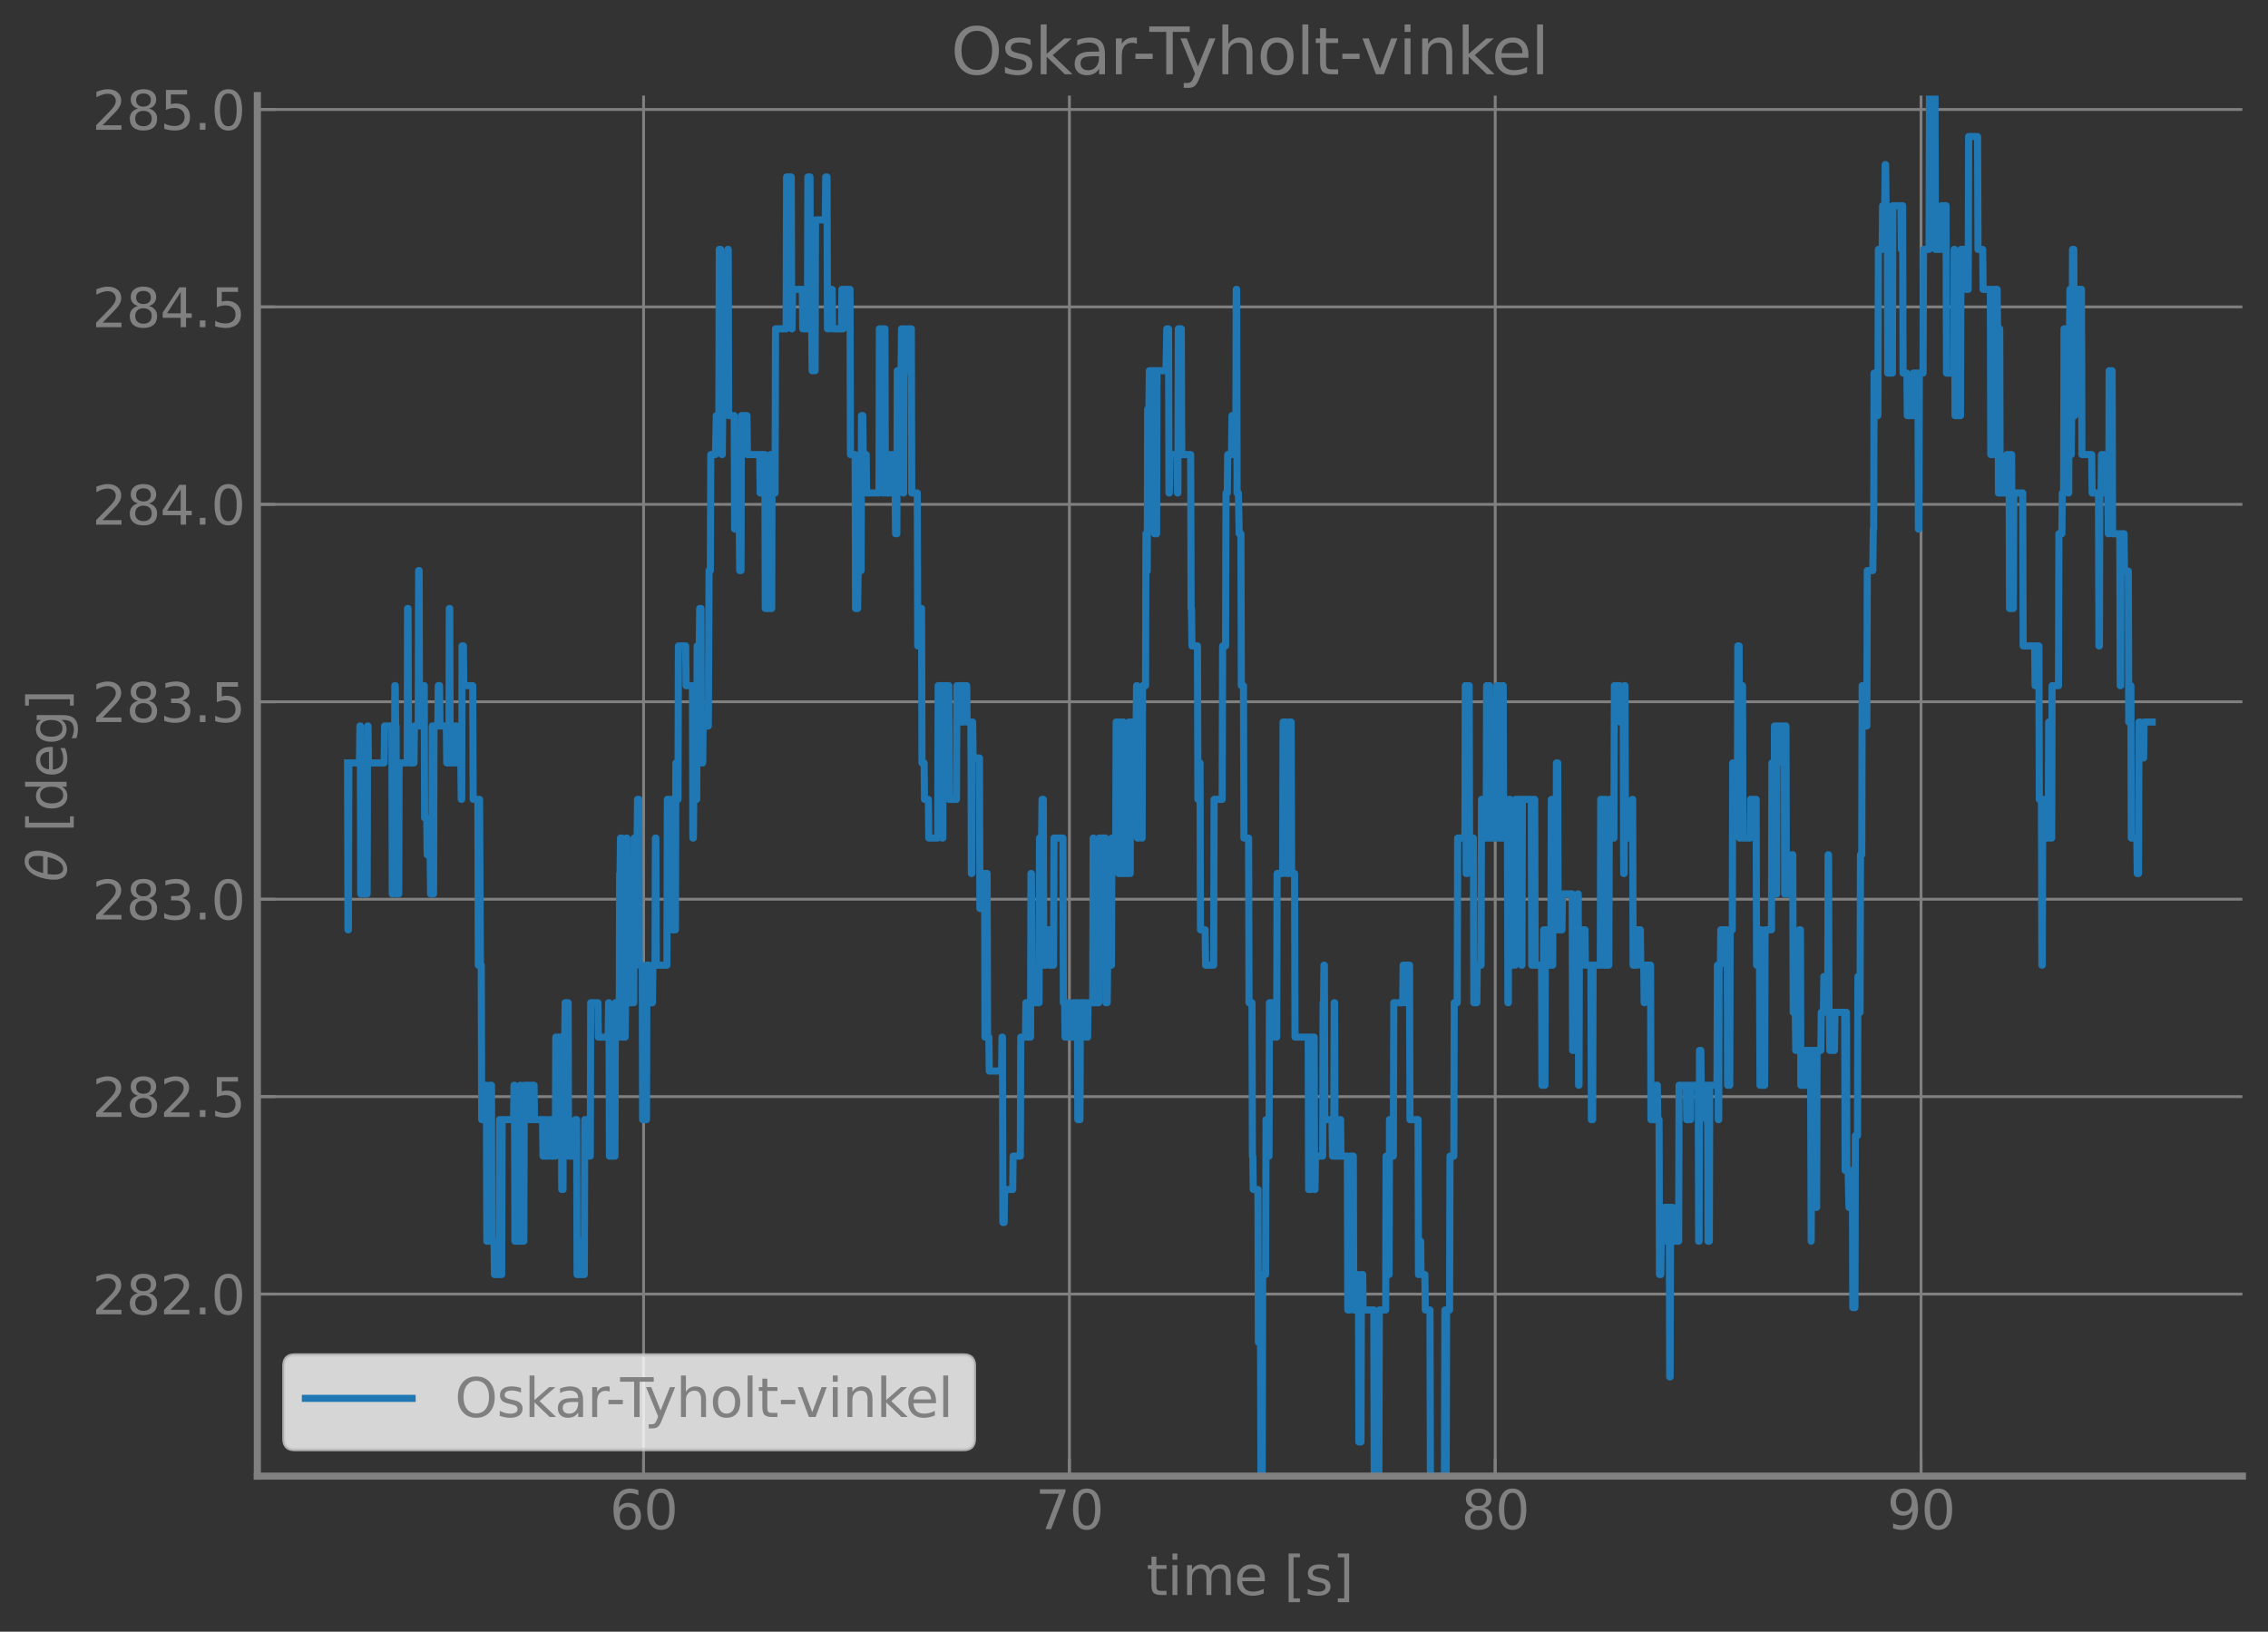 <?xml version="1.0" encoding="utf-8" standalone="no"?>
<!DOCTYPE svg PUBLIC "-//W3C//DTD SVG 1.1//EN"
  "http://www.w3.org/Graphics/SVG/1.1/DTD/svg11.dtd">
<svg xmlns:xlink="http://www.w3.org/1999/xlink" width="637.542pt" height="458.692pt" viewBox="0 0 637.542 458.692" xmlns="http://www.w3.org/2000/svg" version="1.1">
 <rect x="0" y="0" width="637.542" height="458.692" fill="#333333" stroke="none"/>
 <defs>
  <style type="text/css">*{stroke-linejoin: round; stroke-linecap: butt}</style>
 </defs>
 <g id="figure_1">
  <g id="patch_1">
   <path d="M 0 458.692 
L 637.542 458.692 
L 637.542 0 
L 0 0 
L 0 458.692 
z
" style="fill: none"/>
  </g>
  <g id="axes_1">
   <g id="patch_2">
    <path d="M 72.342 414.957 
L 630.342 414.957 
L 630.342 26.877 
L 72.342 26.877 
L 72.342 414.957 
z
" style="fill: none"/>
   </g>
   <g id="matplotlib.axis_1">
    <g id="xtick_1">
     <g id="line2d_1">
      <path d="M 180.915 414.957 
L 180.915 26.877 
" clip-path="url(#p059c0b1d8d)" style="fill: none; stroke: #808080; stroke-width: 0.8; stroke-linecap: square"/>
     </g>
     <g id="line2d_2">
      <defs>
       <path id="m443d8c2c27" d="M 0 0 
L 0 -5 
" style="stroke: #808080; stroke-width: 0.8"/>
      </defs>
      <g>
       <use xlink:href="#m443d8c2c27" x="180.915" y="414.957" style="fill: #808080; stroke: #808080; stroke-width: 0.8"/>
      </g>
     </g>
     <g id="text_1">
      <!-- 60 -->
      <g style="fill: #808080" transform="translate(171.371 429.855) scale(0.15 -0.15)">
       <defs>
        <path id="DejaVuSans-36" d="M 2113 2584 
Q 1688 2584 1439 2293 
Q 1191 2003 1191 1497 
Q 1191 994 1439 701 
Q 1688 409 2113 409 
Q 2538 409 2786 701 
Q 3034 994 3034 1497 
Q 3034 2003 2786 2293 
Q 2538 2584 2113 2584 
z
M 3366 4563 
L 3366 3988 
Q 3128 4100 2886 4159 
Q 2644 4219 2406 4219 
Q 1781 4219 1451 3797 
Q 1122 3375 1075 2522 
Q 1259 2794 1537 2939 
Q 1816 3084 2150 3084 
Q 2853 3084 3261 2657 
Q 3669 2231 3669 1497 
Q 3669 778 3244 343 
Q 2819 -91 2113 -91 
Q 1303 -91 875 529 
Q 447 1150 447 2328 
Q 447 3434 972 4092 
Q 1497 4750 2381 4750 
Q 2619 4750 2861 4703 
Q 3103 4656 3366 4563 
z
" transform="scale(0.016)"/>
        <path id="DejaVuSans-30" d="M 2034 4250 
Q 1547 4250 1301 3770 
Q 1056 3291 1056 2328 
Q 1056 1369 1301 889 
Q 1547 409 2034 409 
Q 2525 409 2770 889 
Q 3016 1369 3016 2328 
Q 3016 3291 2770 3770 
Q 2525 4250 2034 4250 
z
M 2034 4750 
Q 2819 4750 3233 4129 
Q 3647 3509 3647 2328 
Q 3647 1150 3233 529 
Q 2819 -91 2034 -91 
Q 1250 -91 836 529 
Q 422 1150 422 2328 
Q 422 3509 836 4129 
Q 1250 4750 2034 4750 
z
" transform="scale(0.016)"/>
       </defs>
       <use xlink:href="#DejaVuSans-36"/>
       <use xlink:href="#DejaVuSans-30" x="63.623"/>
      </g>
     </g>
    </g>
    <g id="xtick_2">
     <g id="line2d_3">
      <path d="M 300.613 414.957 
L 300.613 26.877 
" clip-path="url(#p059c0b1d8d)" style="fill: none; stroke: #808080; stroke-width: 0.8; stroke-linecap: square"/>
     </g>
     <g id="line2d_4">
      <g>
       <use xlink:href="#m443d8c2c27" x="300.613" y="414.957" style="fill: #808080; stroke: #808080; stroke-width: 0.8"/>
      </g>
     </g>
     <g id="text_2">
      <!-- 70 -->
      <g style="fill: #808080" transform="translate(291.069 429.855) scale(0.15 -0.15)">
       <defs>
        <path id="DejaVuSans-37" d="M 525 4666 
L 3525 4666 
L 3525 4397 
L 1831 0 
L 1172 0 
L 2766 4134 
L 525 4134 
L 525 4666 
z
" transform="scale(0.016)"/>
       </defs>
       <use xlink:href="#DejaVuSans-37"/>
       <use xlink:href="#DejaVuSans-30" x="63.623"/>
      </g>
     </g>
    </g>
    <g id="xtick_3">
     <g id="line2d_5">
      <path d="M 420.31 414.957 
L 420.31 26.877 
" clip-path="url(#p059c0b1d8d)" style="fill: none; stroke: #808080; stroke-width: 0.8; stroke-linecap: square"/>
     </g>
     <g id="line2d_6">
      <g>
       <use xlink:href="#m443d8c2c27" x="420.31" y="414.957" style="fill: #808080; stroke: #808080; stroke-width: 0.8"/>
      </g>
     </g>
     <g id="text_3">
      <!-- 80 -->
      <g style="fill: #808080" transform="translate(410.767 429.855) scale(0.15 -0.15)">
       <defs>
        <path id="DejaVuSans-38" d="M 2034 2216 
Q 1584 2216 1326 1975 
Q 1069 1734 1069 1313 
Q 1069 891 1326 650 
Q 1584 409 2034 409 
Q 2484 409 2743 651 
Q 3003 894 3003 1313 
Q 3003 1734 2745 1975 
Q 2488 2216 2034 2216 
z
M 1403 2484 
Q 997 2584 770 2862 
Q 544 3141 544 3541 
Q 544 4100 942 4425 
Q 1341 4750 2034 4750 
Q 2731 4750 3128 4425 
Q 3525 4100 3525 3541 
Q 3525 3141 3298 2862 
Q 3072 2584 2669 2484 
Q 3125 2378 3379 2068 
Q 3634 1759 3634 1313 
Q 3634 634 3220 271 
Q 2806 -91 2034 -91 
Q 1263 -91 848 271 
Q 434 634 434 1313 
Q 434 1759 690 2068 
Q 947 2378 1403 2484 
z
M 1172 3481 
Q 1172 3119 1398 2916 
Q 1625 2713 2034 2713 
Q 2441 2713 2670 2916 
Q 2900 3119 2900 3481 
Q 2900 3844 2670 4047 
Q 2441 4250 2034 4250 
Q 1625 4250 1398 4047 
Q 1172 3844 1172 3481 
z
" transform="scale(0.016)"/>
       </defs>
       <use xlink:href="#DejaVuSans-38"/>
       <use xlink:href="#DejaVuSans-30" x="63.623"/>
      </g>
     </g>
    </g>
    <g id="xtick_4">
     <g id="line2d_7">
      <path d="M 540.008 414.957 
L 540.008 26.877 
" clip-path="url(#p059c0b1d8d)" style="fill: none; stroke: #808080; stroke-width: 0.8; stroke-linecap: square"/>
     </g>
     <g id="line2d_8">
      <g>
       <use xlink:href="#m443d8c2c27" x="540.008" y="414.957" style="fill: #808080; stroke: #808080; stroke-width: 0.8"/>
      </g>
     </g>
     <g id="text_4">
      <!-- 90 -->
      <g style="fill: #808080" transform="translate(530.464 429.855) scale(0.15 -0.15)">
       <defs>
        <path id="DejaVuSans-39" d="M 703 97 
L 703 672 
Q 941 559 1184 500 
Q 1428 441 1663 441 
Q 2288 441 2617 861 
Q 2947 1281 2994 2138 
Q 2813 1869 2534 1725 
Q 2256 1581 1919 1581 
Q 1219 1581 811 2004 
Q 403 2428 403 3163 
Q 403 3881 828 4315 
Q 1253 4750 1959 4750 
Q 2769 4750 3195 4129 
Q 3622 3509 3622 2328 
Q 3622 1225 3098 567 
Q 2575 -91 1691 -91 
Q 1453 -91 1209 -44 
Q 966 3 703 97 
z
M 1959 2075 
Q 2384 2075 2632 2365 
Q 2881 2656 2881 3163 
Q 2881 3666 2632 3958 
Q 2384 4250 1959 4250 
Q 1534 4250 1286 3958 
Q 1038 3666 1038 3163 
Q 1038 2656 1286 2365 
Q 1534 2075 1959 2075 
z
" transform="scale(0.016)"/>
       </defs>
       <use xlink:href="#DejaVuSans-39"/>
       <use xlink:href="#DejaVuSans-30" x="63.623"/>
      </g>
     </g>
    </g>
    <g id="text_5">
     <!-- time [s] -->
     <g style="fill: #808080" transform="translate(322.255 448.372) scale(0.15 -0.15)">
      <defs>
       <path id="DejaVuSans-74" d="M 1172 4494 
L 1172 3500 
L 2356 3500 
L 2356 3053 
L 1172 3053 
L 1172 1153 
Q 1172 725 1289 603 
Q 1406 481 1766 481 
L 2356 481 
L 2356 0 
L 1766 0 
Q 1100 0 847 248 
Q 594 497 594 1153 
L 594 3053 
L 172 3053 
L 172 3500 
L 594 3500 
L 594 4494 
L 1172 4494 
z
" transform="scale(0.016)"/>
       <path id="DejaVuSans-69" d="M 603 3500 
L 1178 3500 
L 1178 0 
L 603 0 
L 603 3500 
z
M 603 4863 
L 1178 4863 
L 1178 4134 
L 603 4134 
L 603 4863 
z
" transform="scale(0.016)"/>
       <path id="DejaVuSans-6d" d="M 3328 2828 
Q 3544 3216 3844 3400 
Q 4144 3584 4550 3584 
Q 5097 3584 5394 3201 
Q 5691 2819 5691 2113 
L 5691 0 
L 5113 0 
L 5113 2094 
Q 5113 2597 4934 2840 
Q 4756 3084 4391 3084 
Q 3944 3084 3684 2787 
Q 3425 2491 3425 1978 
L 3425 0 
L 2847 0 
L 2847 2094 
Q 2847 2600 2669 2842 
Q 2491 3084 2119 3084 
Q 1678 3084 1418 2786 
Q 1159 2488 1159 1978 
L 1159 0 
L 581 0 
L 581 3500 
L 1159 3500 
L 1159 2956 
Q 1356 3278 1631 3431 
Q 1906 3584 2284 3584 
Q 2666 3584 2933 3390 
Q 3200 3197 3328 2828 
z
" transform="scale(0.016)"/>
       <path id="DejaVuSans-65" d="M 3597 1894 
L 3597 1613 
L 953 1613 
Q 991 1019 1311 708 
Q 1631 397 2203 397 
Q 2534 397 2845 478 
Q 3156 559 3463 722 
L 3463 178 
Q 3153 47 2828 -22 
Q 2503 -91 2169 -91 
Q 1331 -91 842 396 
Q 353 884 353 1716 
Q 353 2575 817 3079 
Q 1281 3584 2069 3584 
Q 2775 3584 3186 3129 
Q 3597 2675 3597 1894 
z
M 3022 2063 
Q 3016 2534 2758 2815 
Q 2500 3097 2075 3097 
Q 1594 3097 1305 2825 
Q 1016 2553 972 2059 
L 3022 2063 
z
" transform="scale(0.016)"/>
       <path id="DejaVuSans-20" transform="scale(0.016)"/>
       <path id="DejaVuSans-5b" d="M 550 4863 
L 1875 4863 
L 1875 4416 
L 1125 4416 
L 1125 -397 
L 1875 -397 
L 1875 -844 
L 550 -844 
L 550 4863 
z
" transform="scale(0.016)"/>
       <path id="DejaVuSans-73" d="M 2834 3397 
L 2834 2853 
Q 2591 2978 2328 3040 
Q 2066 3103 1784 3103 
Q 1356 3103 1142 2972 
Q 928 2841 928 2578 
Q 928 2378 1081 2264 
Q 1234 2150 1697 2047 
L 1894 2003 
Q 2506 1872 2764 1633 
Q 3022 1394 3022 966 
Q 3022 478 2636 193 
Q 2250 -91 1575 -91 
Q 1294 -91 989 -36 
Q 684 19 347 128 
L 347 722 
Q 666 556 975 473 
Q 1284 391 1588 391 
Q 1994 391 2212 530 
Q 2431 669 2431 922 
Q 2431 1156 2273 1281 
Q 2116 1406 1581 1522 
L 1381 1569 
Q 847 1681 609 1914 
Q 372 2147 372 2553 
Q 372 3047 722 3315 
Q 1072 3584 1716 3584 
Q 2034 3584 2315 3537 
Q 2597 3491 2834 3397 
z
" transform="scale(0.016)"/>
       <path id="DejaVuSans-5d" d="M 1947 4863 
L 1947 -844 
L 622 -844 
L 622 -397 
L 1369 -397 
L 1369 4416 
L 622 4416 
L 622 4863 
L 1947 4863 
z
" transform="scale(0.016)"/>
      </defs>
      <use xlink:href="#DejaVuSans-74"/>
      <use xlink:href="#DejaVuSans-69" x="39.209"/>
      <use xlink:href="#DejaVuSans-6d" x="66.992"/>
      <use xlink:href="#DejaVuSans-65" x="164.404"/>
      <use xlink:href="#DejaVuSans-20" x="225.928"/>
      <use xlink:href="#DejaVuSans-5b" x="257.715"/>
      <use xlink:href="#DejaVuSans-73" x="296.729"/>
      <use xlink:href="#DejaVuSans-5d" x="348.828"/>
     </g>
    </g>
   </g>
   <g id="matplotlib.axis_2">
    <g id="ytick_1">
     <g id="line2d_9">
      <path d="M 72.342 363.777 
L 630.342 363.777 
" clip-path="url(#p059c0b1d8d)" style="fill: none; stroke: #808080; stroke-width: 0.8; stroke-linecap: square"/>
     </g>
     <g id="line2d_10">
      <defs>
       <path id="m48dcfe4616" d="M 0 0 
L 5 0 
" style="stroke: #808080; stroke-width: 0.8"/>
      </defs>
      <g>
       <use xlink:href="#m48dcfe4616" x="72.342" y="363.777" style="fill: #808080; stroke: #808080; stroke-width: 0.8"/>
      </g>
     </g>
     <g id="text_6">
      <!-- 282.0 -->
      <g style="fill: #808080" transform="translate(25.9 369.476) scale(0.15 -0.15)">
       <defs>
        <path id="DejaVuSans-32" d="M 1228 531 
L 3431 531 
L 3431 0 
L 469 0 
L 469 531 
Q 828 903 1448 1529 
Q 2069 2156 2228 2338 
Q 2531 2678 2651 2914 
Q 2772 3150 2772 3378 
Q 2772 3750 2511 3984 
Q 2250 4219 1831 4219 
Q 1534 4219 1204 4116 
Q 875 4013 500 3803 
L 500 4441 
Q 881 4594 1212 4672 
Q 1544 4750 1819 4750 
Q 2544 4750 2975 4387 
Q 3406 4025 3406 3419 
Q 3406 3131 3298 2873 
Q 3191 2616 2906 2266 
Q 2828 2175 2409 1742 
Q 1991 1309 1228 531 
z
" transform="scale(0.016)"/>
        <path id="DejaVuSans-2e" d="M 684 794 
L 1344 794 
L 1344 0 
L 684 0 
L 684 794 
z
" transform="scale(0.016)"/>
       </defs>
       <use xlink:href="#DejaVuSans-32"/>
       <use xlink:href="#DejaVuSans-38" x="63.623"/>
       <use xlink:href="#DejaVuSans-32" x="127.246"/>
       <use xlink:href="#DejaVuSans-2e" x="190.869"/>
       <use xlink:href="#DejaVuSans-30" x="222.656"/>
      </g>
     </g>
    </g>
    <g id="ytick_2">
     <g id="line2d_11">
      <path d="M 72.342 308.277 
L 630.342 308.277 
" clip-path="url(#p059c0b1d8d)" style="fill: none; stroke: #808080; stroke-width: 0.8; stroke-linecap: square"/>
     </g>
     <g id="line2d_12">
      <g>
       <use xlink:href="#m48dcfe4616" x="72.342" y="308.277" style="fill: #808080; stroke: #808080; stroke-width: 0.8"/>
      </g>
     </g>
     <g id="text_7">
      <!-- 282.5 -->
      <g style="fill: #808080" transform="translate(25.9 313.976) scale(0.15 -0.15)">
       <defs>
        <path id="DejaVuSans-35" d="M 691 4666 
L 3169 4666 
L 3169 4134 
L 1269 4134 
L 1269 2991 
Q 1406 3038 1543 3061 
Q 1681 3084 1819 3084 
Q 2600 3084 3056 2656 
Q 3513 2228 3513 1497 
Q 3513 744 3044 326 
Q 2575 -91 1722 -91 
Q 1428 -91 1123 -41 
Q 819 9 494 109 
L 494 744 
Q 775 591 1075 516 
Q 1375 441 1709 441 
Q 2250 441 2565 725 
Q 2881 1009 2881 1497 
Q 2881 1984 2565 2268 
Q 2250 2553 1709 2553 
Q 1456 2553 1204 2497 
Q 953 2441 691 2322 
L 691 4666 
z
" transform="scale(0.016)"/>
       </defs>
       <use xlink:href="#DejaVuSans-32"/>
       <use xlink:href="#DejaVuSans-38" x="63.623"/>
       <use xlink:href="#DejaVuSans-32" x="127.246"/>
       <use xlink:href="#DejaVuSans-2e" x="190.869"/>
       <use xlink:href="#DejaVuSans-35" x="222.656"/>
      </g>
     </g>
    </g>
    <g id="ytick_3">
     <g id="line2d_13">
      <path d="M 72.342 252.777 
L 630.342 252.777 
" clip-path="url(#p059c0b1d8d)" style="fill: none; stroke: #808080; stroke-width: 0.8; stroke-linecap: square"/>
     </g>
     <g id="line2d_14">
      <g>
       <use xlink:href="#m48dcfe4616" x="72.342" y="252.777" style="fill: #808080; stroke: #808080; stroke-width: 0.8"/>
      </g>
     </g>
     <g id="text_8">
      <!-- 283.0 -->
      <g style="fill: #808080" transform="translate(25.9 258.476) scale(0.15 -0.15)">
       <defs>
        <path id="DejaVuSans-33" d="M 2597 2516 
Q 3050 2419 3304 2112 
Q 3559 1806 3559 1356 
Q 3559 666 3084 287 
Q 2609 -91 1734 -91 
Q 1441 -91 1130 -33 
Q 819 25 488 141 
L 488 750 
Q 750 597 1062 519 
Q 1375 441 1716 441 
Q 2309 441 2620 675 
Q 2931 909 2931 1356 
Q 2931 1769 2642 2001 
Q 2353 2234 1838 2234 
L 1294 2234 
L 1294 2753 
L 1863 2753 
Q 2328 2753 2575 2939 
Q 2822 3125 2822 3475 
Q 2822 3834 2567 4026 
Q 2313 4219 1838 4219 
Q 1578 4219 1281 4162 
Q 984 4106 628 3988 
L 628 4550 
Q 988 4650 1302 4700 
Q 1616 4750 1894 4750 
Q 2613 4750 3031 4423 
Q 3450 4097 3450 3541 
Q 3450 3153 3228 2886 
Q 3006 2619 2597 2516 
z
" transform="scale(0.016)"/>
       </defs>
       <use xlink:href="#DejaVuSans-32"/>
       <use xlink:href="#DejaVuSans-38" x="63.623"/>
       <use xlink:href="#DejaVuSans-33" x="127.246"/>
       <use xlink:href="#DejaVuSans-2e" x="190.869"/>
       <use xlink:href="#DejaVuSans-30" x="222.656"/>
      </g>
     </g>
    </g>
    <g id="ytick_4">
     <g id="line2d_15">
      <path d="M 72.342 197.277 
L 630.342 197.277 
" clip-path="url(#p059c0b1d8d)" style="fill: none; stroke: #808080; stroke-width: 0.8; stroke-linecap: square"/>
     </g>
     <g id="line2d_16">
      <g>
       <use xlink:href="#m48dcfe4616" x="72.342" y="197.277" style="fill: #808080; stroke: #808080; stroke-width: 0.8"/>
      </g>
     </g>
     <g id="text_9">
      <!-- 283.5 -->
      <g style="fill: #808080" transform="translate(25.9 202.976) scale(0.15 -0.15)">
       <use xlink:href="#DejaVuSans-32"/>
       <use xlink:href="#DejaVuSans-38" x="63.623"/>
       <use xlink:href="#DejaVuSans-33" x="127.246"/>
       <use xlink:href="#DejaVuSans-2e" x="190.869"/>
       <use xlink:href="#DejaVuSans-35" x="222.656"/>
      </g>
     </g>
    </g>
    <g id="ytick_5">
     <g id="line2d_17">
      <path d="M 72.342 141.777 
L 630.342 141.777 
" clip-path="url(#p059c0b1d8d)" style="fill: none; stroke: #808080; stroke-width: 0.8; stroke-linecap: square"/>
     </g>
     <g id="line2d_18">
      <g>
       <use xlink:href="#m48dcfe4616" x="72.342" y="141.777" style="fill: #808080; stroke: #808080; stroke-width: 0.8"/>
      </g>
     </g>
     <g id="text_10">
      <!-- 284.0 -->
      <g style="fill: #808080" transform="translate(25.9 147.476) scale(0.15 -0.15)">
       <defs>
        <path id="DejaVuSans-34" d="M 2419 4116 
L 825 1625 
L 2419 1625 
L 2419 4116 
z
M 2253 4666 
L 3047 4666 
L 3047 1625 
L 3713 1625 
L 3713 1100 
L 3047 1100 
L 3047 0 
L 2419 0 
L 2419 1100 
L 313 1100 
L 313 1709 
L 2253 4666 
z
" transform="scale(0.016)"/>
       </defs>
       <use xlink:href="#DejaVuSans-32"/>
       <use xlink:href="#DejaVuSans-38" x="63.623"/>
       <use xlink:href="#DejaVuSans-34" x="127.246"/>
       <use xlink:href="#DejaVuSans-2e" x="190.869"/>
       <use xlink:href="#DejaVuSans-30" x="222.656"/>
      </g>
     </g>
    </g>
    <g id="ytick_6">
     <g id="line2d_19">
      <path d="M 72.342 86.277 
L 630.342 86.277 
" clip-path="url(#p059c0b1d8d)" style="fill: none; stroke: #808080; stroke-width: 0.8; stroke-linecap: square"/>
     </g>
     <g id="line2d_20">
      <g>
       <use xlink:href="#m48dcfe4616" x="72.342" y="86.277" style="fill: #808080; stroke: #808080; stroke-width: 0.8"/>
      </g>
     </g>
     <g id="text_11">
      <!-- 284.5 -->
      <g style="fill: #808080" transform="translate(25.9 91.976) scale(0.15 -0.15)">
       <use xlink:href="#DejaVuSans-32"/>
       <use xlink:href="#DejaVuSans-38" x="63.623"/>
       <use xlink:href="#DejaVuSans-34" x="127.246"/>
       <use xlink:href="#DejaVuSans-2e" x="190.869"/>
       <use xlink:href="#DejaVuSans-35" x="222.656"/>
      </g>
     </g>
    </g>
    <g id="ytick_7">
     <g id="line2d_21">
      <path d="M 72.342 30.777 
L 630.342 30.777 
" clip-path="url(#p059c0b1d8d)" style="fill: none; stroke: #808080; stroke-width: 0.8; stroke-linecap: square"/>
     </g>
     <g id="line2d_22">
      <g>
       <use xlink:href="#m48dcfe4616" x="72.342" y="30.777" style="fill: #808080; stroke: #808080; stroke-width: 0.8"/>
      </g>
     </g>
     <g id="text_12">
      <!-- 285.0 -->
      <g style="fill: #808080" transform="translate(25.9 36.476) scale(0.15 -0.15)">
       <use xlink:href="#DejaVuSans-32"/>
       <use xlink:href="#DejaVuSans-38" x="63.623"/>
       <use xlink:href="#DejaVuSans-35" x="127.246"/>
       <use xlink:href="#DejaVuSans-2e" x="190.869"/>
       <use xlink:href="#DejaVuSans-30" x="222.656"/>
      </g>
     </g>
    </g>
    <g id="text_13">
     <!-- $\theta$ [deg] -->
     <g style="fill: #808080" transform="translate(18.75 247.917) rotate(-90) scale(0.15 -0.15)">
      <defs>
       <path id="DejaVuSans-Oblique-3b8" d="M 2913 2219 
L 925 2219 
Q 791 1284 928 888 
Q 1100 400 1566 400 
Q 2034 400 2391 891 
Q 2703 1322 2913 2219 
z
M 3009 2750 
Q 3094 3638 2984 3950 
Q 2813 4444 2353 4444 
Q 1875 4444 1525 3956 
Q 1250 3563 1034 2750 
L 3009 2750 
z
M 2444 4913 
Q 3194 4913 3494 4250 
Q 3794 3591 3566 2422 
Q 3341 1256 2781 594 
Q 2225 -72 1475 -72 
Q 722 -72 425 594 
Q 128 1256 353 2422 
Q 581 3591 1134 4250 
Q 1691 4913 2444 4913 
z
" transform="scale(0.016)"/>
       <path id="DejaVuSans-64" d="M 2906 2969 
L 2906 4863 
L 3481 4863 
L 3481 0 
L 2906 0 
L 2906 525 
Q 2725 213 2448 61 
Q 2172 -91 1784 -91 
Q 1150 -91 751 415 
Q 353 922 353 1747 
Q 353 2572 751 3078 
Q 1150 3584 1784 3584 
Q 2172 3584 2448 3432 
Q 2725 3281 2906 2969 
z
M 947 1747 
Q 947 1113 1208 752 
Q 1469 391 1925 391 
Q 2381 391 2643 752 
Q 2906 1113 2906 1747 
Q 2906 2381 2643 2742 
Q 2381 3103 1925 3103 
Q 1469 3103 1208 2742 
Q 947 2381 947 1747 
z
" transform="scale(0.016)"/>
       <path id="DejaVuSans-67" d="M 2906 1791 
Q 2906 2416 2648 2759 
Q 2391 3103 1925 3103 
Q 1463 3103 1205 2759 
Q 947 2416 947 1791 
Q 947 1169 1205 825 
Q 1463 481 1925 481 
Q 2391 481 2648 825 
Q 2906 1169 2906 1791 
z
M 3481 434 
Q 3481 -459 3084 -895 
Q 2688 -1331 1869 -1331 
Q 1566 -1331 1297 -1286 
Q 1028 -1241 775 -1147 
L 775 -588 
Q 1028 -725 1275 -790 
Q 1522 -856 1778 -856 
Q 2344 -856 2625 -561 
Q 2906 -266 2906 331 
L 2906 616 
Q 2728 306 2450 153 
Q 2172 0 1784 0 
Q 1141 0 747 490 
Q 353 981 353 1791 
Q 353 2603 747 3093 
Q 1141 3584 1784 3584 
Q 2172 3584 2450 3431 
Q 2728 3278 2906 2969 
L 2906 3500 
L 3481 3500 
L 3481 434 
z
" transform="scale(0.016)"/>
      </defs>
      <use xlink:href="#DejaVuSans-Oblique-3b8" transform="translate(0 0.234)"/>
      <use xlink:href="#DejaVuSans-20" transform="translate(61.182 0.234)"/>
      <use xlink:href="#DejaVuSans-5b" transform="translate(92.969 0.234)"/>
      <use xlink:href="#DejaVuSans-64" transform="translate(131.982 0.234)"/>
      <use xlink:href="#DejaVuSans-65" transform="translate(195.459 0.234)"/>
      <use xlink:href="#DejaVuSans-67" transform="translate(256.982 0.234)"/>
      <use xlink:href="#DejaVuSans-5d" transform="translate(320.459 0.234)"/>
     </g>
    </g>
   </g>
   <g id="line2d_23">
    <path d="M 97.706 214.466 
L 97.819 261.377 
L 97.939 261.377 
L 98.059 214.466 
L 101.049 214.466 
L 101.171 204.079 
L 101.291 204.079 
L 101.411 251.296 
L 103.206 251.296 
L 103.326 204.079 
L 103.446 204.079 
L 103.565 214.466 
L 107.994 214.466 
L 108.112 204.079 
L 110.152 204.079 
L 110.267 251.296 
L 110.387 251.296 
L 110.51 240.283 
L 110.866 240.283 
L 110.986 192.732 
L 111.107 192.732 
L 111.226 204.079 
L 111.344 204.079 
L 111.464 251.296 
L 112.085 251.296 
L 112.183 214.466 
L 114.46 214.466 
L 114.576 171.052 
L 114.696 171.052 
L 114.815 204.079 
L 115.178 204.079 
L 115.295 214.466 
L 116.372 214.466 
L 116.493 204.079 
L 117.569 204.079 
L 117.689 160.384 
L 117.81 160.384 
L 117.935 204.079 
L 118.288 204.079 
L 118.407 192.732 
L 119.248 192.732 
L 119.363 229.907 
L 119.964 229.907 
L 120.082 240.283 
L 120.921 240.283 
L 121.041 251.296 
L 121.399 251.296 
L 121.518 204.079 
L 121.642 204.079 
L 121.759 251.296 
L 121.877 251.296 
L 121.999 204.079 
L 123.076 204.079 
L 123.195 192.732 
L 123.557 192.732 
L 123.674 204.079 
L 125.474 204.079 
L 125.589 214.466 
L 126.188 214.466 
L 126.307 171.052 
L 126.428 171.052 
L 126.545 214.466 
L 127.865 214.466 
L 127.983 204.079 
L 128.34 204.079 
L 128.463 214.466 
L 129.54 214.466 
L 129.66 224.711 
L 129.783 224.711 
L 129.898 181.575 
L 130.258 181.575 
L 130.377 192.749 
L 132.891 192.749 
L 133.01 224.711 
L 134.327 224.711 
L 134.447 271.32 
L 134.568 271.32 
L 134.685 224.711 
L 134.806 224.711 
L 135.044 271.32 
L 135.285 271.32 
L 135.405 314.74 
L 135.764 314.74 
L 135.882 305.08 
L 136.722 305.08 
L 136.843 348.917 
L 137.442 348.917 
L 137.564 305.08 
L 138.158 305.08 
L 138.277 348.917 
L 138.875 348.917 
L 138.994 358.291 
L 140.312 358.291 
L 140.433 314.74 
L 140.797 314.74 
L 140.909 358.291 
L 141.03 358.291 
L 141.156 314.74 
L 144.381 314.74 
L 144.503 305.08 
L 144.62 305.08 
L 144.74 348.917 
L 146.059 348.917 
L 146.177 305.08 
L 146.298 305.08 
L 146.416 348.917 
L 147.254 348.917 
L 147.374 305.08 
L 147.494 305.08 
L 147.614 314.74 
L 147.733 314.74 
L 147.852 305.08 
L 148.692 305.08 
L 148.81 314.74 
L 148.933 314.74 
L 149.049 305.08 
L 149.409 305.08 
L 149.528 314.74 
L 149.647 314.74 
L 149.77 305.08 
L 150.128 305.08 
L 150.246 314.74 
L 152.526 314.74 
L 152.639 324.997 
L 152.761 324.997 
L 152.879 314.74 
L 153.001 314.74 
L 153.118 324.997 
L 153.237 324.997 
L 153.36 314.74 
L 153.477 314.74 
L 153.598 324.997 
L 154.197 324.997 
L 154.318 314.74 
L 154.917 314.74 
L 155.035 324.997 
L 156.114 324.997 
L 156.232 291.545 
L 157.787 291.545 
L 157.907 334.388 
L 158.266 334.388 
L 158.386 291.545 
L 158.746 291.545 
L 158.864 281.878 
L 159.703 281.878 
L 159.822 324.997 
L 161.619 324.997 
L 161.738 314.74 
L 162.098 314.74 
L 162.216 358.291 
L 162.817 358.291 
L 162.934 348.917 
L 163.067 348.917 
L 163.18 358.291 
L 163.541 358.291 
L 163.654 348.917 
L 163.771 348.917 
L 163.891 358.291 
L 164.252 358.291 
L 164.372 314.74 
L 164.968 314.74 
L 165.089 324.997 
L 165.927 324.997 
L 166.051 281.878 
L 168.082 281.878 
L 168.201 291.545 
L 170.953 291.545 
L 171.074 281.878 
L 171.194 281.878 
L 171.313 324.997 
L 172.873 324.997 
L 172.988 281.878 
L 173.587 281.878 
L 173.708 291.545 
L 174.066 291.545 
L 174.186 245.552 
L 174.307 245.552 
L 174.425 235.59 
L 174.786 235.59 
L 174.903 291.545 
L 175.023 291.545 
L 175.143 245.552 
L 175.263 245.552 
L 175.382 291.545 
L 175.741 291.545 
L 175.862 281.878 
L 175.981 281.878 
L 176.101 235.59 
L 176.221 235.59 
L 176.34 281.878 
L 178.138 281.878 
L 178.255 235.59 
L 179.095 235.59 
L 179.212 224.711 
L 179.573 224.711 
L 179.691 271.32 
L 180.544 271.32 
L 180.649 314.74 
L 181.728 314.74 
L 181.848 271.32 
L 182.447 271.32 
L 182.564 281.878 
L 183.405 281.878 
L 183.523 271.32 
L 184.121 271.32 
L 184.24 235.59 
L 184.372 235.59 
L 184.484 271.32 
L 187.471 271.32 
L 187.595 224.711 
L 188.67 224.711 
L 188.79 261.377 
L 189.866 261.377 
L 189.987 214.466 
L 190.351 214.466 
L 190.465 224.711 
L 190.586 224.711 
L 190.704 181.575 
L 192.738 181.575 
L 192.859 192.749 
L 194.654 192.749 
L 194.775 235.59 
L 194.914 235.59 
L 195.013 224.711 
L 195.851 224.711 
L 195.97 181.575 
L 196.57 181.575 
L 196.689 171.052 
L 197.047 171.052 
L 197.17 214.466 
L 197.528 214.466 
L 197.646 204.079 
L 199.114 204.079 
L 199.323 160.384 
L 199.685 160.384 
L 199.803 127.782 
L 201.119 127.782 
L 201.359 116.837 
L 202.076 116.837 
L 202.195 70.108 
L 202.558 70.108 
L 202.678 116.837 
L 202.793 116.837 
L 202.913 127.782 
L 203.033 127.782 
L 203.154 116.837 
L 203.273 116.837 
L 203.392 81.349 
L 204.47 81.349 
L 204.59 70.108 
L 204.712 70.108 
L 204.828 116.837 
L 206.384 116.837 
L 206.506 148.731 
L 207.824 148.731 
L 207.943 160.384 
L 208.301 160.384 
L 208.419 116.837 
L 209.978 116.837 
L 210.096 127.782 
L 213.567 127.782 
L 213.686 138.58 
L 214.044 138.58 
L 214.164 127.782 
L 215.004 127.782 
L 215.122 171.052 
L 216.439 171.052 
L 216.566 127.782 
L 216.681 127.782 
L 216.799 171.052 
L 216.919 171.052 
L 217.039 127.782 
L 217.422 127.782 
L 217.635 138.58 
L 217.877 138.58 
L 217.998 92.44 
L 220.987 92.44 
L 221.111 49.749 
L 222.423 49.749 
L 222.546 92.44 
L 222.664 92.44 
L 222.784 81.349 
L 225.536 81.349 
L 225.656 92.44 
L 226.975 92.44 
L 227.092 49.749 
L 227.69 49.749 
L 227.81 92.44 
L 228.17 92.44 
L 228.289 104.217 
L 229.129 104.217 
L 229.249 61.812 
L 232.001 61.812 
L 232.119 49.749 
L 232.479 49.749 
L 232.6 92.44 
L 232.957 92.44 
L 233.082 81.349 
L 233.917 81.349 
L 234.039 92.44 
L 236.548 92.44 
L 236.667 81.349 
L 236.788 81.349 
L 236.909 92.44 
L 237.029 92.44 
L 237.146 81.349 
L 238.944 81.349 
L 239.064 127.782 
L 240.383 127.782 
L 240.498 171.052 
L 241.098 171.052 
L 241.222 160.384 
L 242.056 160.384 
L 242.174 116.837 
L 242.534 116.837 
L 242.653 127.782 
L 243.492 127.782 
L 243.612 138.58 
L 247.087 138.58 
L 247.201 92.44 
L 248.039 92.44 
L 248.158 138.58 
L 248.281 138.58 
L 248.399 92.44 
L 248.76 92.44 
L 248.88 138.58 
L 250.194 138.58 
L 250.314 127.782 
L 250.913 127.782 
L 251.032 138.58 
L 251.632 138.58 
L 251.753 150.046 
L 252.108 150.046 
L 252.229 104.217 
L 253.306 104.217 
L 253.426 92.44 
L 253.548 92.44 
L 253.666 104.217 
L 253.787 104.217 
L 253.908 138.58 
L 254.024 138.58 
L 254.143 92.44 
L 254.504 92.44 
L 254.624 104.217 
L 255.221 104.217 
L 255.34 92.44 
L 255.462 92.44 
L 255.582 104.217 
L 255.702 104.217 
L 255.822 92.44 
L 256.178 92.44 
L 256.298 138.58 
L 257.855 138.58 
L 257.973 181.575 
L 258.336 181.575 
L 258.454 171.052 
L 259.051 171.052 
L 259.171 214.466 
L 259.769 214.466 
L 259.89 224.711 
L 260.969 224.711 
L 261.086 235.59 
L 263.6 235.59 
L 263.719 192.749 
L 264.797 192.749 
L 264.916 235.59 
L 265.036 235.59 
L 265.157 192.749 
L 266.712 192.749 
L 266.835 224.711 
L 268.867 224.711 
L 268.987 192.749 
L 270.063 192.749 
L 270.183 202.981 
L 270.796 202.981 
L 270.901 192.749 
L 271.742 192.749 
L 271.859 202.981 
L 272.937 202.981 
L 273.056 245.552 
L 273.177 245.552 
L 273.298 202.981 
L 273.416 202.981 
L 273.535 213.078 
L 275.33 213.078 
L 275.45 255.381 
L 275.573 255.381 
L 275.691 245.552 
L 276.767 245.552 
L 276.888 291.545 
L 277.248 291.545 
L 277.365 245.552 
L 277.484 245.552 
L 277.607 291.545 
L 277.966 291.545 
L 278.087 301.083 
L 281.554 301.083 
L 281.674 291.545 
L 281.796 291.545 
L 281.913 343.652 
L 282.272 343.652 
L 282.393 334.388 
L 284.671 334.388 
L 284.786 324.997 
L 286.821 324.997 
L 286.94 291.545 
L 288.257 291.545 
L 288.379 281.878 
L 288.502 281.878 
L 288.617 291.545 
L 288.975 291.545 
L 289.098 281.878 
L 289.455 281.878 
L 289.576 291.545 
L 289.694 291.545 
L 289.813 245.552 
L 289.935 245.552 
L 290.177 281.878 
L 291.371 281.878 
L 291.489 271.32 
L 291.61 271.32 
L 291.732 281.878 
L 292.088 281.878 
L 292.208 235.59 
L 292.809 235.59 
L 292.926 224.711 
L 293.285 224.711 
L 293.405 271.32 
L 294.003 271.32 
L 294.122 261.377 
L 294.962 261.377 
L 295.081 271.32 
L 296.161 271.32 
L 296.278 235.59 
L 298.792 235.59 
L 298.912 281.878 
L 299.27 281.878 
L 299.391 291.545 
L 299.987 291.545 
L 300.112 281.878 
L 300.706 281.878 
L 300.825 291.545 
L 301.663 291.545 
L 301.784 281.878 
L 302.862 281.878 
L 302.98 314.74 
L 303.578 314.74 
L 303.698 281.878 
L 305.014 281.878 
L 305.138 291.545 
L 305.737 291.545 
L 305.855 281.878 
L 307.17 281.878 
L 307.289 235.59 
L 307.411 235.59 
L 307.529 281.878 
L 308.845 281.878 
L 308.966 235.59 
L 310.761 235.59 
L 310.882 281.878 
L 311.243 281.878 
L 311.359 271.32 
L 312.443 271.32 
L 312.556 235.59 
L 313.638 235.59 
L 313.753 202.981 
L 314.351 202.981 
L 314.471 245.552 
L 314.591 245.552 
L 314.711 202.981 
L 314.832 202.981 
L 314.95 245.552 
L 315.314 245.552 
L 315.43 202.981 
L 315.788 202.981 
L 315.908 245.552 
L 317.225 245.552 
L 317.344 202.981 
L 317.464 202.981 
L 317.583 245.552 
L 317.704 245.552 
L 317.825 202.981 
L 319.38 202.981 
L 319.499 192.749 
L 319.619 192.749 
L 319.74 235.59 
L 320.097 235.59 
L 320.219 224.711 
L 320.815 224.711 
L 320.934 235.59 
L 321.055 235.59 
L 321.174 192.749 
L 322.013 192.749 
L 322.132 150.046 
L 322.253 150.046 
L 322.376 160.546 
L 322.49 160.546 
L 322.61 115.003 
L 322.97 115.003 
L 323.09 104.217 
L 324.408 104.217 
L 324.525 150.046 
L 324.646 150.046 
L 324.766 104.217 
L 324.886 104.217 
L 325.004 150.046 
L 325.125 150.046 
L 325.245 104.217 
L 327.759 104.217 
L 327.997 92.44 
L 328.478 92.44 
L 328.597 138.58 
L 328.717 138.58 
L 328.835 127.782 
L 330.875 127.782 
L 330.99 138.58 
L 331.111 138.58 
L 331.229 92.44 
L 332.068 92.44 
L 332.187 127.782 
L 334.701 127.782 
L 334.822 171.052 
L 334.943 171.052 
L 335.059 181.575 
L 336.615 181.575 
L 336.736 224.711 
L 336.855 224.711 
L 336.974 214.466 
L 337.334 214.466 
L 337.454 261.377 
L 338.771 261.377 
L 338.893 271.32 
L 341.169 271.32 
L 341.285 224.711 
L 343.557 224.711 
L 343.679 181.575 
L 344.515 181.575 
L 344.635 138.58 
L 344.995 138.58 
L 345.114 127.782 
L 346.19 127.782 
L 346.313 116.837 
L 346.67 116.837 
L 346.79 127.782 
L 347.39 127.782 
L 347.51 81.349 
L 347.627 81.349 
L 347.747 138.58 
L 348.107 138.58 
L 348.347 150.046 
L 348.825 150.046 
L 348.944 192.749 
L 349.542 192.749 
L 349.666 235.59 
L 350.981 235.59 
L 351.101 281.878 
L 351.937 281.878 
L 352.056 324.997 
L 352.176 324.997 
L 352.295 334.388 
L 353.614 334.388 
L 353.733 377.356 
L 353.854 377.356 
L 353.977 368.244 
L 354.331 368.244 
L 354.45 414.957 
L 354.813 414.957 
L 354.929 358.291 
L 355.767 358.291 
L 355.887 314.74 
L 356.006 314.74 
L 356.126 324.997 
L 356.724 324.997 
L 356.846 281.878 
L 358.161 281.878 
L 358.281 291.545 
L 358.881 291.545 
L 358.999 245.552 
L 360.555 245.552 
L 360.675 202.981 
L 361.513 202.981 
L 361.633 245.552 
L 362.231 245.552 
L 362.351 202.981 
L 362.951 202.981 
L 363.069 245.552 
L 363.906 245.552 
L 364.03 291.545 
L 367.737 291.545 
L 367.858 334.388 
L 367.979 334.388 
L 368.096 291.545 
L 368.216 291.545 
L 368.335 334.388 
L 368.455 334.388 
L 368.575 291.545 
L 369.418 291.545 
L 369.532 334.388 
L 369.652 334.388 
L 369.773 324.997 
L 371.805 324.997 
L 371.926 281.878 
L 372.047 281.878 
L 372.166 271.32 
L 372.286 271.32 
L 372.405 314.74 
L 374.442 314.74 
L 374.56 324.997 
L 374.921 324.997 
L 375.039 281.878 
L 375.16 281.878 
L 375.278 324.997 
L 376.594 324.997 
L 376.715 314.74 
L 376.834 314.74 
L 376.953 324.997 
L 378.749 324.997 
L 378.868 368.244 
L 379.47 368.244 
L 379.587 324.997 
L 380.424 324.997 
L 380.547 368.244 
L 381.147 368.244 
L 381.263 358.291 
L 381.864 358.291 
L 381.981 405.335 
L 382.579 405.335 
L 382.7 358.291 
L 383.06 358.291 
L 383.18 368.244 
L 386.175 368.244 
L 386.292 414.957 
L 387.607 414.957 
L 387.728 368.244 
L 389.522 368.244 
L 389.644 324.997 
L 389.762 324.997 
L 389.881 358.291 
L 390.48 358.291 
L 390.599 314.74 
L 391.202 314.74 
L 391.319 324.997 
L 391.676 324.997 
L 391.797 281.878 
L 394.315 281.878 
L 394.429 271.32 
L 395.028 271.32 
L 395.148 281.878 
L 395.506 281.878 
L 395.627 271.32 
L 395.745 271.32 
L 395.87 281.878 
L 395.986 281.878 
L 396.109 271.32 
L 396.226 271.32 
L 396.345 314.74 
L 398.619 314.74 
L 398.739 358.291 
L 398.858 358.291 
L 398.979 348.917 
L 399.34 348.917 
L 399.459 358.291 
L 400.534 358.291 
L 400.655 368.244 
L 401.972 368.244 
L 402.09 414.957 
L 406.039 414.957 
L 406.161 368.244 
L 406.282 368.244 
L 406.4 414.957 
L 406.521 414.957 
L 406.642 368.244 
L 407.48 368.244 
L 407.596 324.997 
L 408.673 324.997 
L 408.793 281.878 
L 409.632 281.878 
L 409.75 235.59 
L 411.789 235.59 
L 411.905 192.749 
L 412.027 192.749 
L 412.146 245.552 
L 412.505 245.552 
L 412.623 192.749 
L 412.982 192.749 
L 413.102 235.59 
L 414.182 235.59 
L 414.299 281.878 
L 415.141 281.878 
L 415.257 271.32 
L 416.338 271.32 
L 416.454 224.711 
L 417.294 224.711 
L 417.412 235.59 
L 417.773 235.59 
L 417.891 192.749 
L 418.01 192.749 
L 418.129 235.59 
L 418.49 235.59 
L 418.608 192.749 
L 418.729 192.749 
L 418.848 235.59 
L 420.642 235.59 
L 420.764 192.749 
L 421.122 192.749 
L 421.243 235.59 
L 421.362 235.59 
L 421.481 192.749 
L 421.601 192.749 
L 421.722 235.59 
L 422.32 235.59 
L 422.438 192.749 
L 422.558 192.749 
L 422.678 235.59 
L 423.756 235.59 
L 423.875 281.878 
L 423.998 281.878 
L 424.114 224.711 
L 424.476 224.711 
L 424.595 271.32 
L 425.195 271.32 
L 425.314 261.377 
L 425.672 261.377 
L 425.792 271.32 
L 425.911 271.32 
L 426.031 224.711 
L 427.591 224.711 
L 427.707 271.32 
L 427.825 271.32 
L 427.945 224.711 
L 430.463 224.711 
L 430.578 271.32 
L 430.939 271.32 
L 431.058 224.711 
L 431.417 224.711 
L 431.537 271.32 
L 433.333 271.32 
L 433.452 305.08 
L 433.81 305.08 
L 433.93 261.377 
L 434.049 261.377 
L 434.169 305.08 
L 434.288 305.08 
L 434.409 261.377 
L 435.009 261.377 
L 435.127 271.32 
L 435.965 271.32 
L 436.088 224.711 
L 436.204 224.711 
L 436.329 271.32 
L 436.465 271.32 
L 436.563 224.711 
L 436.923 224.711 
L 437.042 261.377 
L 437.401 261.377 
L 437.521 214.466 
L 437.88 214.466 
L 438 261.377 
L 438.599 261.377 
L 438.717 251.296 
L 438.842 251.296 
L 438.957 261.377 
L 439.079 261.377 
L 439.196 251.296 
L 441.949 251.296 
L 442.074 295.286 
L 443.385 295.286 
L 443.506 251.296 
L 443.637 251.296 
L 443.747 305.08 
L 443.867 305.08 
L 443.986 261.377 
L 444.343 261.377 
L 444.464 271.32 
L 444.823 271.32 
L 444.943 261.377 
L 445.543 261.377 
L 445.66 271.32 
L 447.217 271.32 
L 447.336 314.74 
L 447.695 314.74 
L 447.822 271.32 
L 449.851 271.32 
L 449.97 224.711 
L 450.568 224.711 
L 450.688 271.32 
L 451.05 271.32 
L 451.166 224.711 
L 451.285 224.711 
L 451.409 271.32 
L 452.244 271.32 
L 452.39 224.711 
L 452.722 224.711 
L 452.844 235.59 
L 453.679 235.59 
L 453.8 192.749 
L 455.355 192.749 
L 455.476 202.981 
L 456.314 202.981 
L 456.433 245.552 
L 456.555 245.552 
L 456.674 192.749 
L 456.794 192.749 
L 456.912 235.59 
L 458.71 235.59 
L 458.826 224.711 
L 458.947 224.711 
L 459.067 271.32 
L 460.144 271.32 
L 460.264 261.377 
L 461.102 261.377 
L 461.222 271.32 
L 462.058 271.32 
L 462.18 281.878 
L 462.298 281.878 
L 462.419 271.32 
L 463.977 271.32 
L 464.094 314.74 
L 465.41 314.74 
L 465.531 305.08 
L 465.888 305.08 
L 466.009 314.74 
L 466.369 314.74 
L 466.487 358.291 
L 466.849 358.291 
L 466.966 348.917 
L 467.716 348.917 
L 467.924 339.412 
L 469.24 339.412 
L 469.36 387.082 
L 469.479 387.082 
L 469.601 339.412 
L 470.199 339.412 
L 470.318 348.917 
L 471.875 348.917 
L 471.993 305.08 
L 474.03 305.08 
L 474.148 314.74 
L 474.509 314.74 
L 474.627 305.08 
L 474.987 305.08 
L 475.106 314.74 
L 475.225 314.74 
L 475.346 305.08 
L 477.38 305.08 
L 477.501 348.917 
L 477.621 348.917 
L 477.741 295.286 
L 478.1 295.286 
L 478.218 305.08 
L 479.535 305.08 
L 479.662 314.74 
L 479.778 314.74 
L 479.893 305.08 
L 480.013 305.08 
L 480.134 348.917 
L 480.493 348.917 
L 480.612 305.08 
L 482.647 305.08 
L 482.768 271.32 
L 482.888 271.32 
L 483.008 314.74 
L 483.13 314.74 
L 483.247 271.32 
L 483.605 271.32 
L 483.725 261.377 
L 485.519 261.377 
L 485.639 305.08 
L 486.238 305.08 
L 486.357 261.377 
L 486.955 261.377 
L 487.076 214.466 
L 487.92 214.466 
L 488.035 224.711 
L 488.392 224.711 
L 488.512 181.575 
L 488.874 181.575 
L 488.992 235.59 
L 489.112 235.59 
L 489.351 192.749 
L 489.828 192.749 
L 489.951 235.59 
L 491.983 235.59 
L 492.105 224.711 
L 493.66 224.711 
L 493.778 271.32 
L 494.618 271.32 
L 494.738 305.08 
L 494.857 305.08 
L 494.975 261.377 
L 495.095 261.377 
L 495.215 305.08 
L 496.054 305.08 
L 496.174 261.377 
L 497.968 261.377 
L 498.091 214.466 
L 498.216 214.466 
L 498.329 251.296 
L 498.686 251.296 
L 498.806 204.079 
L 499.165 204.079 
L 499.286 251.296 
L 499.404 251.296 
L 499.524 204.079 
L 501.081 204.079 
L 501.2 214.466 
L 501.335 214.466 
L 501.44 204.079 
L 501.56 204.079 
L 501.678 251.296 
L 501.798 251.296 
L 501.918 204.079 
L 502.039 204.079 
L 502.157 251.296 
L 503.476 251.296 
L 503.594 240.283 
L 503.954 240.283 
L 504.073 284.585 
L 504.671 284.585 
L 504.793 295.286 
L 505.63 295.286 
L 505.749 261.377 
L 506.107 261.377 
L 506.227 305.08 
L 507.544 305.08 
L 507.665 295.286 
L 507.784 295.286 
L 507.905 305.08 
L 508.263 305.08 
L 508.383 295.286 
L 508.741 295.286 
L 508.86 305.08 
L 508.982 305.08 
L 509.132 348.917 
L 509.341 295.286 
L 510.417 295.286 
L 510.536 339.412 
L 510.659 339.412 
L 510.776 295.286 
L 511.854 295.286 
L 511.972 284.585 
L 512.573 284.585 
L 512.692 274.504 
L 513.289 274.504 
L 513.41 284.585 
L 513.768 284.585 
L 513.888 240.283 
L 514.012 240.283 
L 514.127 284.585 
L 514.247 284.585 
L 514.367 295.286 
L 515.204 295.286 
L 515.324 284.585 
L 515.446 284.585 
L 515.569 295.286 
L 515.683 295.286 
L 515.804 284.585 
L 518.558 284.585 
L 518.676 329.027 
L 518.797 329.027 
L 518.917 284.585 
L 519.037 284.585 
L 519.155 329.027 
L 519.514 329.027 
L 519.753 339.412 
L 519.874 329.027 
L 520.71 329.027 
L 520.83 367.58 
L 521.429 367.58 
L 521.551 319.243 
L 522.147 319.243 
L 522.266 274.504 
L 522.626 274.504 
L 522.746 284.585 
L 522.864 284.585 
L 522.986 240.283 
L 523.343 240.283 
L 523.464 192.732 
L 524.064 192.732 
L 524.184 204.079 
L 524.779 204.079 
L 524.901 160.384 
L 526.455 160.384 
L 526.58 148.731 
L 526.701 148.731 
L 526.815 104.881 
L 527.654 104.881 
L 527.772 116.837 
L 527.892 116.837 
L 528.017 70.108 
L 529.091 70.108 
L 529.211 57.83 
L 529.815 57.83 
L 529.932 46.265 
L 530.049 46.265 
L 530.175 57.83 
L 530.528 57.83 
L 530.648 104.881 
L 531.963 104.881 
L 532.081 57.83 
L 534.355 57.83 
L 534.478 70.108 
L 534.601 70.108 
L 534.716 57.83 
L 534.836 57.83 
L 534.956 104.881 
L 536.034 104.881 
L 536.152 116.837 
L 537.709 116.837 
L 537.827 104.881 
L 539.144 104.881 
L 539.264 148.731 
L 539.384 148.731 
L 539.503 104.881 
L 540.58 104.881 
L 540.702 70.108 
L 542.258 70.108 
L 542.377 26.877 
L 543.932 26.877 
L 544.053 70.108 
L 545.608 70.108 
L 545.732 57.83 
L 547.046 57.83 
L 547.165 104.881 
L 549.198 104.881 
L 549.318 70.108 
L 549.442 70.108 
L 549.56 116.837 
L 551.114 116.837 
L 551.235 70.108 
L 552.55 70.108 
L 552.67 81.349 
L 553.268 81.349 
L 553.388 38.39 
L 555.904 38.39 
L 556.021 70.108 
L 557.338 70.108 
L 557.457 81.349 
L 559.494 81.349 
L 559.613 127.782 
L 559.977 127.782 
L 560.091 81.349 
L 560.45 81.349 
L 560.571 127.782 
L 560.929 127.782 
L 561.048 81.349 
L 561.408 81.349 
L 561.527 92.44 
L 561.646 92.44 
L 561.767 138.58 
L 561.886 138.58 
L 562.006 92.44 
L 562.126 92.44 
L 562.246 138.58 
L 564.043 138.58 
L 564.161 127.782 
L 564.76 127.782 
L 564.879 171.052 
L 565.24 171.052 
L 565.359 127.782 
L 565.479 127.782 
L 565.597 171.052 
L 565.956 171.052 
L 566.078 138.58 
L 568.59 138.58 
L 568.711 181.575 
L 571.942 181.575 
L 572.063 192.749 
L 572.184 192.749 
L 572.304 181.575 
L 573.146 181.575 
L 573.258 224.711 
L 573.859 224.711 
L 573.976 271.32 
L 574.096 271.32 
L 574.215 224.711 
L 574.574 224.711 
L 574.695 235.59 
L 575.771 235.59 
L 575.894 202.981 
L 576.011 202.981 
L 576.13 235.59 
L 576.73 235.59 
L 576.849 192.749 
L 578.647 192.749 
L 578.766 150.046 
L 579.603 150.046 
L 579.724 138.58 
L 580.081 138.58 
L 580.2 92.44 
L 581.279 92.44 
L 581.4 138.58 
L 581.519 138.58 
L 581.639 92.44 
L 581.761 92.44 
L 581.877 81.349 
L 581.999 81.349 
L 582.116 127.782 
L 582.235 127.782 
L 582.355 116.837 
L 582.48 116.837 
L 582.595 70.108 
L 582.954 70.108 
L 583.075 116.837 
L 583.196 116.837 
L 583.313 81.349 
L 585.108 81.349 
L 585.227 127.782 
L 587.981 127.782 
L 588.101 138.58 
L 589.895 138.58 
L 590.015 181.575 
L 590.146 181.575 
L 590.255 138.58 
L 590.618 138.58 
L 590.733 127.782 
L 591.334 127.782 
L 591.458 138.58 
L 592.529 138.58 
L 592.65 150.046 
L 592.771 150.046 
L 592.888 104.217 
L 593.727 104.217 
L 593.846 150.046 
L 595.883 150.046 
L 596.002 192.749 
L 596.122 192.749 
L 596.241 150.046 
L 597.079 150.046 
L 597.202 160.546 
L 598.276 160.546 
L 598.395 202.981 
L 598.515 202.981 
L 598.634 192.749 
L 598.993 192.749 
L 599.112 235.59 
L 600.669 235.59 
L 600.789 245.552 
L 601.147 245.552 
L 601.268 202.981 
L 601.638 202.981 
L 601.746 213.078 
L 602.587 213.078 
L 602.703 202.981 
L 604.979 202.981 
L 604.979 202.981 
" clip-path="url(#p059c0b1d8d)" style="fill: none; stroke: #1f77b4; stroke-width: 2; stroke-linecap: square"/>
   </g>
   <g id="patch_3">
    <path d="M 72.342 414.957 
L 72.342 26.877 
" style="fill: none; stroke: #808080; stroke-width: 2; stroke-linejoin: miter; stroke-linecap: square"/>
   </g>
   <g id="patch_4">
    <path d="M 72.342 414.957 
L 630.342 414.957 
" style="fill: none; stroke: #808080; stroke-width: 2; stroke-linejoin: miter; stroke-linecap: square"/>
   </g>
   <g id="text_14">
    <!-- Oskar-Tyholt-vinkel -->
    <g style="fill: #808080" transform="translate(267.326 20.877) scale(0.18 -0.18)">
     <defs>
      <path id="DejaVuSans-4f" d="M 2522 4238 
Q 1834 4238 1429 3725 
Q 1025 3213 1025 2328 
Q 1025 1447 1429 934 
Q 1834 422 2522 422 
Q 3209 422 3611 934 
Q 4013 1447 4013 2328 
Q 4013 3213 3611 3725 
Q 3209 4238 2522 4238 
z
M 2522 4750 
Q 3503 4750 4090 4092 
Q 4678 3434 4678 2328 
Q 4678 1225 4090 567 
Q 3503 -91 2522 -91 
Q 1538 -91 948 565 
Q 359 1222 359 2328 
Q 359 3434 948 4092 
Q 1538 4750 2522 4750 
z
" transform="scale(0.016)"/>
      <path id="DejaVuSans-6b" d="M 581 4863 
L 1159 4863 
L 1159 1991 
L 2875 3500 
L 3609 3500 
L 1753 1863 
L 3688 0 
L 2938 0 
L 1159 1709 
L 1159 0 
L 581 0 
L 581 4863 
z
" transform="scale(0.016)"/>
      <path id="DejaVuSans-61" d="M 2194 1759 
Q 1497 1759 1228 1600 
Q 959 1441 959 1056 
Q 959 750 1161 570 
Q 1363 391 1709 391 
Q 2188 391 2477 730 
Q 2766 1069 2766 1631 
L 2766 1759 
L 2194 1759 
z
M 3341 1997 
L 3341 0 
L 2766 0 
L 2766 531 
Q 2569 213 2275 61 
Q 1981 -91 1556 -91 
Q 1019 -91 701 211 
Q 384 513 384 1019 
Q 384 1609 779 1909 
Q 1175 2209 1959 2209 
L 2766 2209 
L 2766 2266 
Q 2766 2663 2505 2880 
Q 2244 3097 1772 3097 
Q 1472 3097 1187 3025 
Q 903 2953 641 2809 
L 641 3341 
Q 956 3463 1253 3523 
Q 1550 3584 1831 3584 
Q 2591 3584 2966 3190 
Q 3341 2797 3341 1997 
z
" transform="scale(0.016)"/>
      <path id="DejaVuSans-72" d="M 2631 2963 
Q 2534 3019 2420 3045 
Q 2306 3072 2169 3072 
Q 1681 3072 1420 2755 
Q 1159 2438 1159 1844 
L 1159 0 
L 581 0 
L 581 3500 
L 1159 3500 
L 1159 2956 
Q 1341 3275 1631 3429 
Q 1922 3584 2338 3584 
Q 2397 3584 2469 3576 
Q 2541 3569 2628 3553 
L 2631 2963 
z
" transform="scale(0.016)"/>
      <path id="DejaVuSans-2d" d="M 313 2009 
L 1997 2009 
L 1997 1497 
L 313 1497 
L 313 2009 
z
" transform="scale(0.016)"/>
      <path id="DejaVuSans-54" d="M -19 4666 
L 3928 4666 
L 3928 4134 
L 2272 4134 
L 2272 0 
L 1638 0 
L 1638 4134 
L -19 4134 
L -19 4666 
z
" transform="scale(0.016)"/>
      <path id="DejaVuSans-79" d="M 2059 -325 
Q 1816 -950 1584 -1140 
Q 1353 -1331 966 -1331 
L 506 -1331 
L 506 -850 
L 844 -850 
Q 1081 -850 1212 -737 
Q 1344 -625 1503 -206 
L 1606 56 
L 191 3500 
L 800 3500 
L 1894 763 
L 2988 3500 
L 3597 3500 
L 2059 -325 
z
" transform="scale(0.016)"/>
      <path id="DejaVuSans-68" d="M 3513 2113 
L 3513 0 
L 2938 0 
L 2938 2094 
Q 2938 2591 2744 2837 
Q 2550 3084 2163 3084 
Q 1697 3084 1428 2787 
Q 1159 2491 1159 1978 
L 1159 0 
L 581 0 
L 581 4863 
L 1159 4863 
L 1159 2956 
Q 1366 3272 1645 3428 
Q 1925 3584 2291 3584 
Q 2894 3584 3203 3211 
Q 3513 2838 3513 2113 
z
" transform="scale(0.016)"/>
      <path id="DejaVuSans-6f" d="M 1959 3097 
Q 1497 3097 1228 2736 
Q 959 2375 959 1747 
Q 959 1119 1226 758 
Q 1494 397 1959 397 
Q 2419 397 2687 759 
Q 2956 1122 2956 1747 
Q 2956 2369 2687 2733 
Q 2419 3097 1959 3097 
z
M 1959 3584 
Q 2709 3584 3137 3096 
Q 3566 2609 3566 1747 
Q 3566 888 3137 398 
Q 2709 -91 1959 -91 
Q 1206 -91 779 398 
Q 353 888 353 1747 
Q 353 2609 779 3096 
Q 1206 3584 1959 3584 
z
" transform="scale(0.016)"/>
      <path id="DejaVuSans-6c" d="M 603 4863 
L 1178 4863 
L 1178 0 
L 603 0 
L 603 4863 
z
" transform="scale(0.016)"/>
      <path id="DejaVuSans-76" d="M 191 3500 
L 800 3500 
L 1894 563 
L 2988 3500 
L 3597 3500 
L 2284 0 
L 1503 0 
L 191 3500 
z
" transform="scale(0.016)"/>
      <path id="DejaVuSans-6e" d="M 3513 2113 
L 3513 0 
L 2938 0 
L 2938 2094 
Q 2938 2591 2744 2837 
Q 2550 3084 2163 3084 
Q 1697 3084 1428 2787 
Q 1159 2491 1159 1978 
L 1159 0 
L 581 0 
L 581 3500 
L 1159 3500 
L 1159 2956 
Q 1366 3272 1645 3428 
Q 1925 3584 2291 3584 
Q 2894 3584 3203 3211 
Q 3513 2838 3513 2113 
z
" transform="scale(0.016)"/>
     </defs>
     <use xlink:href="#DejaVuSans-4f"/>
     <use xlink:href="#DejaVuSans-73" x="78.711"/>
     <use xlink:href="#DejaVuSans-6b" x="130.811"/>
     <use xlink:href="#DejaVuSans-61" x="186.971"/>
     <use xlink:href="#DejaVuSans-72" x="248.25"/>
     <use xlink:href="#DejaVuSans-2d" x="282.988"/>
     <use xlink:href="#DejaVuSans-54" x="309.947"/>
     <use xlink:href="#DejaVuSans-79" x="355.406"/>
     <use xlink:href="#DejaVuSans-68" x="414.586"/>
     <use xlink:href="#DejaVuSans-6f" x="477.965"/>
     <use xlink:href="#DejaVuSans-6c" x="539.146"/>
     <use xlink:href="#DejaVuSans-74" x="566.93"/>
     <use xlink:href="#DejaVuSans-2d" x="606.139"/>
     <use xlink:href="#DejaVuSans-76" x="639.598"/>
     <use xlink:href="#DejaVuSans-69" x="698.777"/>
     <use xlink:href="#DejaVuSans-6e" x="726.561"/>
     <use xlink:href="#DejaVuSans-6b" x="789.939"/>
     <use xlink:href="#DejaVuSans-65" x="844.225"/>
     <use xlink:href="#DejaVuSans-6c" x="905.748"/>
    </g>
   </g>
   <g id="legend_1">
    <g id="patch_5">
     <path d="M 82.842 407.457 
L 270.87 407.457 
Q 273.87 407.457 273.87 404.457 
L 273.87 383.94 
Q 273.87 380.94 270.87 380.94 
L 82.842 380.94 
Q 79.842 380.94 79.842 383.94 
L 79.842 404.457 
Q 79.842 407.457 82.842 407.457 
z
" style="fill: #ffffff; opacity: 0.8; stroke: #cccccc; stroke-linejoin: miter"/>
    </g>
    <g id="line2d_24">
     <path d="M 85.842 393.088 
L 100.842 393.088 
L 115.842 393.088 
" style="fill: none; stroke: #1f77b4; stroke-width: 2; stroke-linecap: square"/>
    </g>
    <g id="text_15">
     <!-- Oskar-Tyholt-vinkel -->
     <g style="fill: #808080" transform="translate(127.842 398.338) scale(0.15 -0.15)">
      <use xlink:href="#DejaVuSans-4f"/>
      <use xlink:href="#DejaVuSans-73" x="78.711"/>
      <use xlink:href="#DejaVuSans-6b" x="130.811"/>
      <use xlink:href="#DejaVuSans-61" x="186.971"/>
      <use xlink:href="#DejaVuSans-72" x="248.25"/>
      <use xlink:href="#DejaVuSans-2d" x="282.988"/>
      <use xlink:href="#DejaVuSans-54" x="309.947"/>
      <use xlink:href="#DejaVuSans-79" x="355.406"/>
      <use xlink:href="#DejaVuSans-68" x="414.586"/>
      <use xlink:href="#DejaVuSans-6f" x="477.965"/>
      <use xlink:href="#DejaVuSans-6c" x="539.146"/>
      <use xlink:href="#DejaVuSans-74" x="566.93"/>
      <use xlink:href="#DejaVuSans-2d" x="606.139"/>
      <use xlink:href="#DejaVuSans-76" x="639.598"/>
      <use xlink:href="#DejaVuSans-69" x="698.777"/>
      <use xlink:href="#DejaVuSans-6e" x="726.561"/>
      <use xlink:href="#DejaVuSans-6b" x="789.939"/>
      <use xlink:href="#DejaVuSans-65" x="844.225"/>
      <use xlink:href="#DejaVuSans-6c" x="905.748"/>
     </g>
    </g>
   </g>
  </g>
 </g>
 <defs>
  <clipPath id="p059c0b1d8d">
   <rect x="72.342" y="26.877" width="558" height="388.08"/>
  </clipPath>
 </defs>
</svg>
